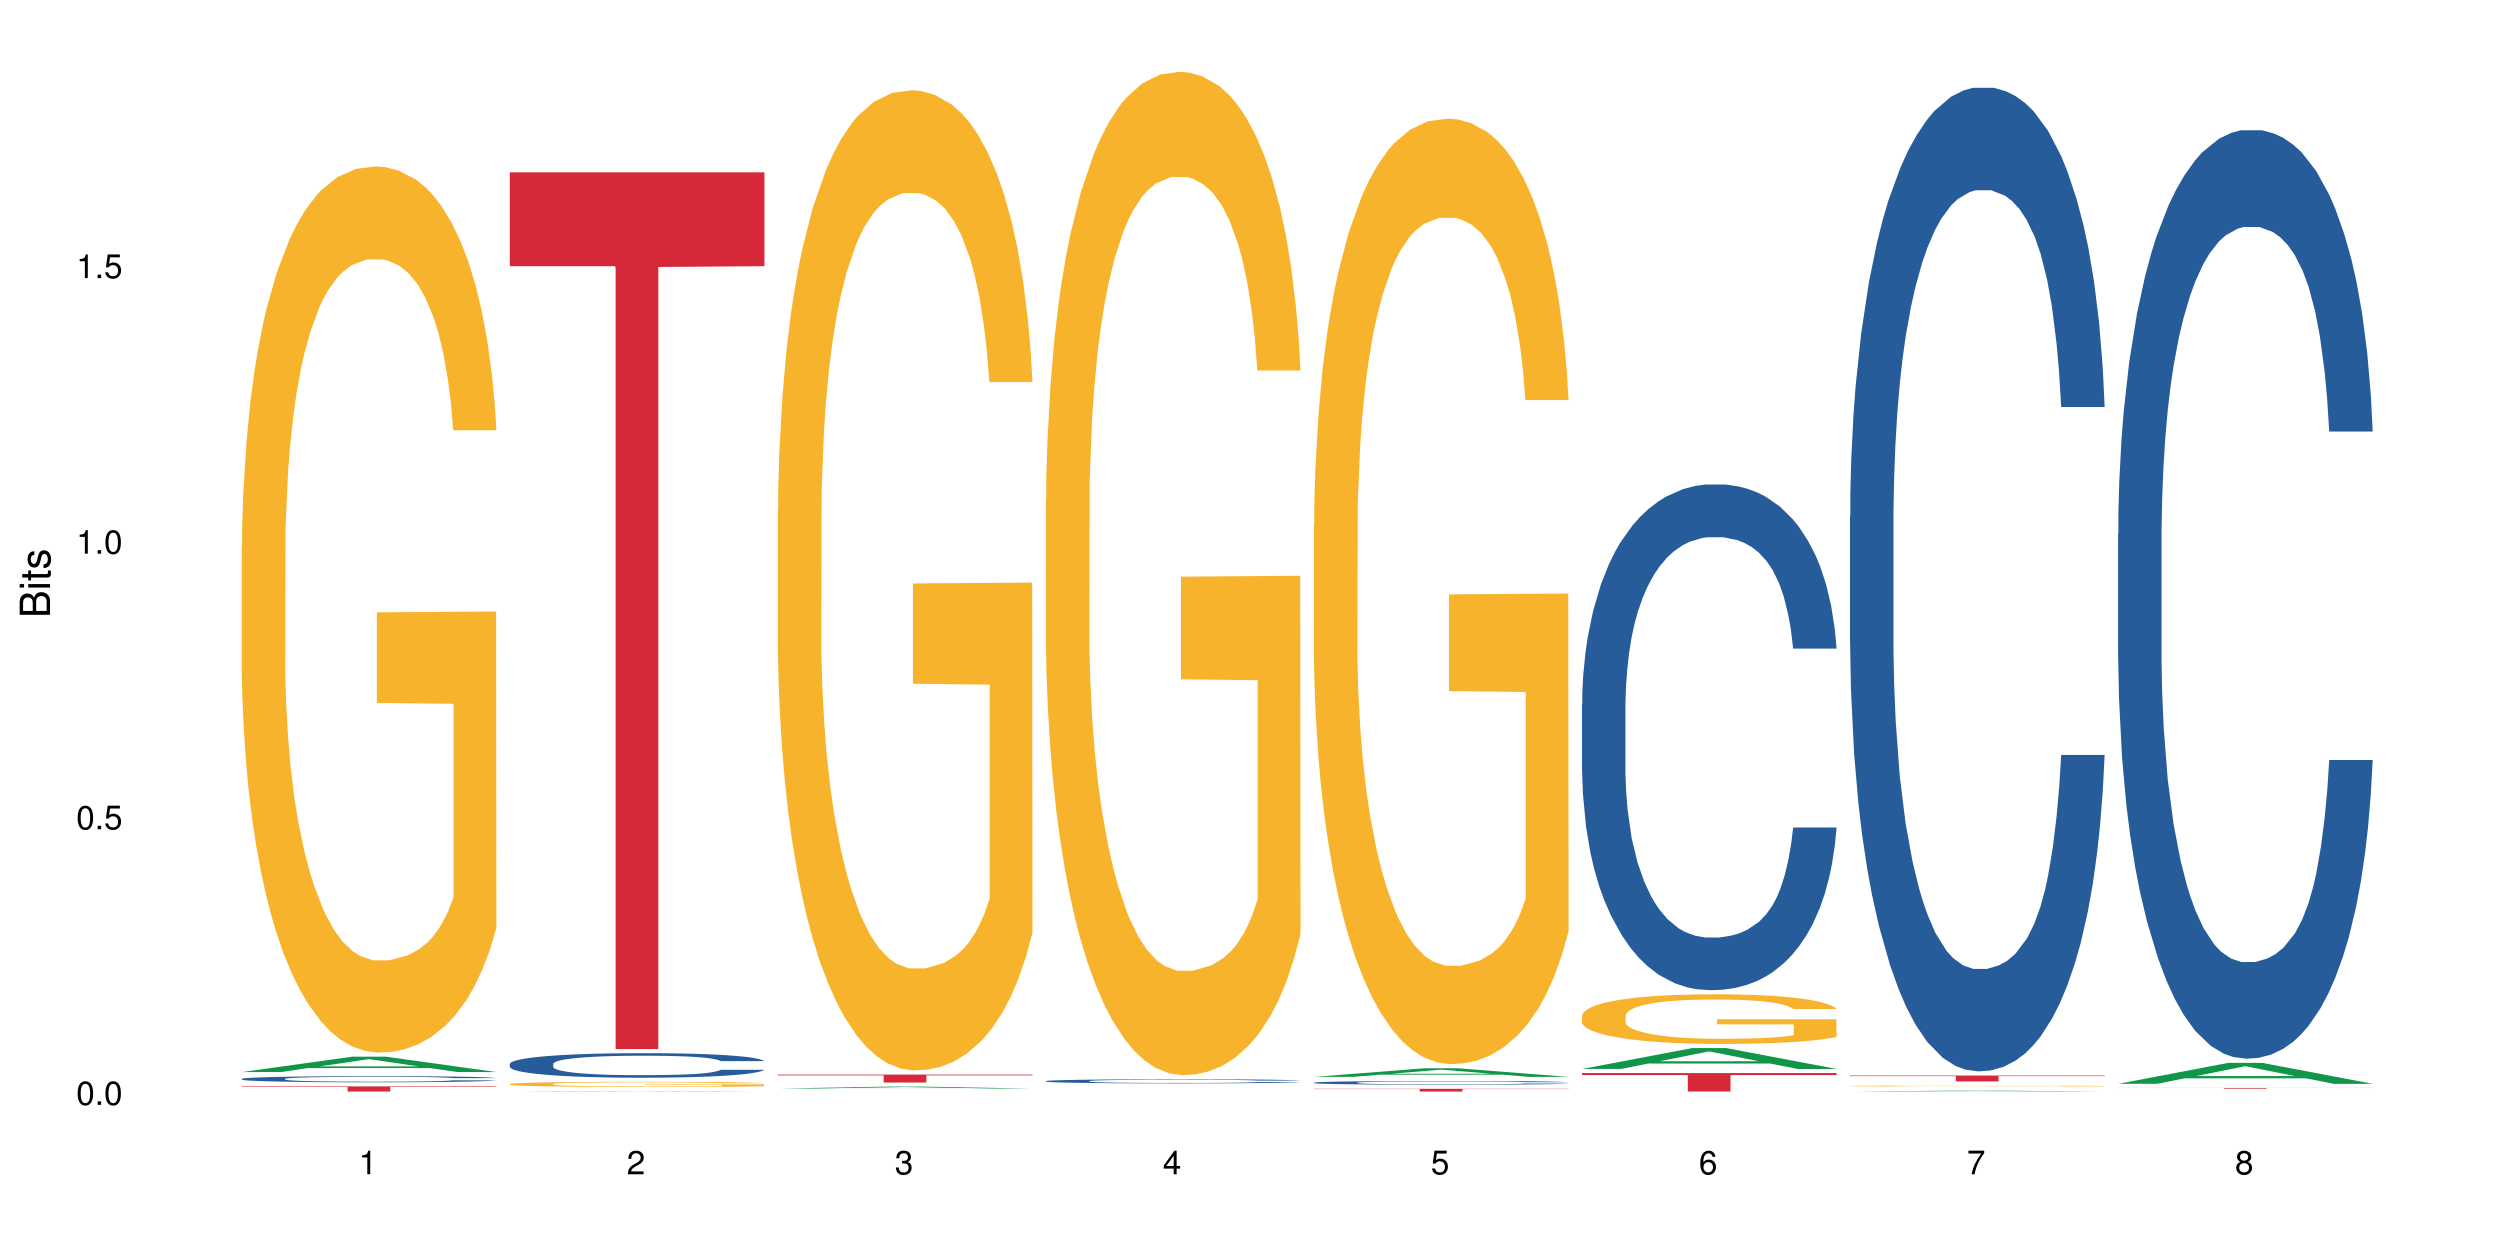 <?xml version="1.0" encoding="UTF-8"?>
<svg xmlns="http://www.w3.org/2000/svg" xmlns:xlink="http://www.w3.org/1999/xlink" width="720pt" height="360pt" viewBox="0 0 720 360" version="1.1">
<defs>
<g>
<symbol overflow="visible" id="glyph0-0">
<path style="stroke:none;" d=""/>
</symbol>
<symbol overflow="visible" id="glyph0-1">
<path style="stroke:none;" d="M 2.641 -6.797 C 2 -6.797 1.422 -6.531 1.078 -6.047 C 0.641 -5.453 0.406 -4.547 0.406 -3.297 C 0.406 -1 1.188 0.219 2.641 0.219 C 4.078 0.219 4.859 -1 4.859 -3.234 C 4.859 -4.562 4.656 -5.438 4.203 -6.047 C 3.844 -6.531 3.281 -6.797 2.641 -6.797 Z M 2.641 -6.047 C 3.547 -6.047 4 -5.125 4 -3.312 C 4 -1.375 3.562 -0.484 2.625 -0.484 C 1.734 -0.484 1.281 -1.422 1.281 -3.281 C 1.281 -5.141 1.734 -6.047 2.641 -6.047 Z M 2.641 -6.047 "/>
</symbol>
<symbol overflow="visible" id="glyph0-2">
<path style="stroke:none;" d="M 1.828 -1 L 0.828 -1 L 0.828 0 L 1.828 0 Z M 1.828 -1 "/>
</symbol>
<symbol overflow="visible" id="glyph0-3">
<path style="stroke:none;" d="M 4.562 -6.797 L 1.062 -6.797 L 0.547 -3.094 L 1.328 -3.094 C 1.719 -3.562 2.047 -3.734 2.578 -3.734 C 3.484 -3.734 4.062 -3.109 4.062 -2.094 C 4.062 -1.125 3.484 -0.531 2.578 -0.531 C 1.828 -0.531 1.375 -0.906 1.188 -1.672 L 0.328 -1.672 C 0.453 -1.109 0.547 -0.844 0.75 -0.594 C 1.125 -0.078 1.828 0.219 2.594 0.219 C 3.969 0.219 4.922 -0.781 4.922 -2.219 C 4.922 -3.562 4.031 -4.484 2.719 -4.484 C 2.25 -4.484 1.859 -4.359 1.469 -4.062 L 1.734 -5.969 L 4.562 -5.969 Z M 4.562 -6.797 "/>
</symbol>
<symbol overflow="visible" id="glyph0-4">
<path style="stroke:none;" d="M 2.484 -4.844 L 2.484 0 L 3.328 0 L 3.328 -6.797 L 2.766 -6.797 C 2.469 -5.75 2.281 -5.609 0.984 -5.453 L 0.984 -4.844 Z M 2.484 -4.844 "/>
</symbol>
<symbol overflow="visible" id="glyph0-5">
<path style="stroke:none;" d="M 4.859 -0.828 L 1.281 -0.828 C 1.359 -1.391 1.672 -1.75 2.5 -2.234 L 3.469 -2.75 C 4.406 -3.266 4.906 -3.969 4.906 -4.812 C 4.906 -5.375 4.672 -5.906 4.266 -6.266 C 3.859 -6.625 3.375 -6.797 2.719 -6.797 C 1.859 -6.797 1.219 -6.5 0.844 -5.922 C 0.609 -5.562 0.5 -5.125 0.484 -4.438 L 1.328 -4.438 C 1.359 -4.906 1.406 -5.188 1.531 -5.406 C 1.75 -5.812 2.188 -6.062 2.703 -6.062 C 3.469 -6.062 4.031 -5.516 4.031 -4.781 C 4.031 -4.25 3.719 -3.797 3.125 -3.438 L 2.234 -2.938 C 0.812 -2.141 0.406 -1.5 0.328 0 L 4.859 0 Z M 4.859 -0.828 "/>
</symbol>
<symbol overflow="visible" id="glyph0-6">
<path style="stroke:none;" d="M 2.125 -3.125 L 2.578 -3.125 C 3.516 -3.125 3.984 -2.703 3.984 -1.891 C 3.984 -1.031 3.469 -0.531 2.578 -0.531 C 1.656 -0.531 1.203 -0.984 1.156 -1.969 L 0.312 -1.969 C 0.344 -1.422 0.438 -1.078 0.609 -0.766 C 0.953 -0.109 1.625 0.219 2.547 0.219 C 3.953 0.219 4.859 -0.609 4.859 -1.906 C 4.859 -2.766 4.516 -3.25 3.703 -3.516 C 4.344 -3.766 4.656 -4.25 4.656 -4.938 C 4.656 -6.109 3.875 -6.797 2.578 -6.797 C 1.203 -6.797 0.484 -6.047 0.453 -4.609 L 1.297 -4.609 C 1.312 -5.016 1.344 -5.25 1.453 -5.453 C 1.641 -5.828 2.062 -6.062 2.594 -6.062 C 3.344 -6.062 3.797 -5.625 3.797 -4.906 C 3.797 -4.422 3.609 -4.141 3.25 -3.984 C 3.016 -3.891 2.719 -3.844 2.125 -3.844 Z M 2.125 -3.125 "/>
</symbol>
<symbol overflow="visible" id="glyph0-7">
<path style="stroke:none;" d="M 3.141 -1.625 L 3.141 0 L 3.984 0 L 3.984 -1.625 L 4.984 -1.625 L 4.984 -2.391 L 3.984 -2.391 L 3.984 -6.797 L 3.359 -6.797 L 0.266 -2.516 L 0.266 -1.625 Z M 3.141 -2.391 L 1 -2.391 L 3.141 -5.359 Z M 3.141 -2.391 "/>
</symbol>
<symbol overflow="visible" id="glyph0-8">
<path style="stroke:none;" d="M 4.781 -5.031 C 4.609 -6.141 3.891 -6.797 2.844 -6.797 C 2.094 -6.797 1.422 -6.438 1.031 -5.828 C 0.609 -5.172 0.406 -4.344 0.406 -3.094 C 0.406 -1.953 0.578 -1.234 0.984 -0.625 C 1.359 -0.078 1.953 0.219 2.703 0.219 C 3.984 0.219 4.922 -0.734 4.922 -2.078 C 4.922 -3.344 4.062 -4.234 2.844 -4.234 C 2.172 -4.234 1.641 -3.969 1.281 -3.469 C 1.281 -5.125 1.828 -6.047 2.797 -6.047 C 3.391 -6.047 3.797 -5.672 3.938 -5.031 Z M 2.734 -3.484 C 3.547 -3.484 4.062 -2.922 4.062 -2 C 4.062 -1.156 3.484 -0.531 2.703 -0.531 C 1.922 -0.531 1.328 -1.188 1.328 -2.047 C 1.328 -2.891 1.906 -3.484 2.734 -3.484 Z M 2.734 -3.484 "/>
</symbol>
<symbol overflow="visible" id="glyph0-9">
<path style="stroke:none;" d="M 4.984 -6.797 L 0.438 -6.797 L 0.438 -5.969 L 4.109 -5.969 C 2.5 -3.656 1.828 -2.234 1.328 0 L 2.219 0 C 2.594 -2.172 3.453 -4.047 4.984 -6.094 Z M 4.984 -6.797 "/>
</symbol>
<symbol overflow="visible" id="glyph0-10">
<path style="stroke:none;" d="M 3.75 -3.578 C 4.453 -4 4.688 -4.344 4.688 -4.984 C 4.688 -6.047 3.844 -6.797 2.641 -6.797 C 1.438 -6.797 0.594 -6.047 0.594 -4.984 C 0.594 -4.359 0.828 -4.016 1.516 -3.578 C 0.734 -3.203 0.359 -2.641 0.359 -1.891 C 0.359 -0.641 1.297 0.219 2.641 0.219 C 3.984 0.219 4.922 -0.641 4.922 -1.875 C 4.922 -2.641 4.531 -3.203 3.75 -3.578 Z M 2.641 -6.047 C 3.359 -6.047 3.812 -5.625 3.812 -4.969 C 3.812 -4.344 3.344 -3.922 2.641 -3.922 C 1.922 -3.922 1.453 -4.344 1.453 -4.984 C 1.453 -5.625 1.922 -6.047 2.641 -6.047 Z M 2.641 -3.203 C 3.484 -3.203 4.062 -2.672 4.062 -1.875 C 4.062 -1.062 3.484 -0.531 2.625 -0.531 C 1.797 -0.531 1.219 -1.078 1.219 -1.875 C 1.219 -2.672 1.797 -3.203 2.641 -3.203 Z M 2.641 -3.203 "/>
</symbol>
<symbol overflow="visible" id="glyph1-0">
<path style="stroke:none;" d=""/>
</symbol>
<symbol overflow="visible" id="glyph1-1">
<path style="stroke:none;" d="M 0 -0.953 L 0 -4.891 C 0 -5.719 -0.234 -6.344 -0.734 -6.797 C -1.188 -7.234 -1.812 -7.469 -2.5 -7.469 C -3.547 -7.469 -4.188 -7 -4.625 -5.875 C -4.984 -6.672 -5.641 -7.094 -6.531 -7.094 C -7.156 -7.094 -7.734 -6.859 -8.141 -6.391 C -8.562 -5.938 -8.75 -5.344 -8.75 -4.5 L -8.75 -0.953 Z M -4.984 -2.062 L -7.766 -2.062 L -7.766 -4.219 C -7.766 -4.844 -7.688 -5.203 -7.453 -5.5 C -7.219 -5.812 -6.859 -5.969 -6.375 -5.969 C -5.906 -5.969 -5.531 -5.812 -5.297 -5.5 C -5.062 -5.203 -4.984 -4.844 -4.984 -4.219 Z M -0.984 -2.062 L -4 -2.062 L -4 -4.781 C -4 -5.328 -3.859 -5.688 -3.578 -5.953 C -3.297 -6.219 -2.922 -6.359 -2.484 -6.359 C -2.062 -6.359 -1.688 -6.219 -1.406 -5.953 C -1.109 -5.688 -0.984 -5.328 -0.984 -4.781 Z M -0.984 -2.062 "/>
</symbol>
<symbol overflow="visible" id="glyph1-2">
<path style="stroke:none;" d="M -6.281 -1.797 L -6.281 -0.797 L 0 -0.797 L 0 -1.797 Z M -8.75 -1.797 L -8.75 -0.797 L -7.484 -0.797 L -7.484 -1.797 Z M -8.75 -1.797 "/>
</symbol>
<symbol overflow="visible" id="glyph1-3">
<path style="stroke:none;" d="M -6.281 -3.047 L -6.281 -2.016 L -8.016 -2.016 L -8.016 -1.016 L -6.281 -1.016 L -6.281 -0.172 L -5.469 -0.172 L -5.469 -1.016 L -0.719 -1.016 C -0.078 -1.016 0.281 -1.453 0.281 -2.234 C 0.281 -2.469 0.25 -2.719 0.188 -3.047 L -0.641 -3.047 C -0.609 -2.922 -0.594 -2.766 -0.594 -2.562 C -0.594 -2.141 -0.719 -2.016 -1.156 -2.016 L -5.469 -2.016 L -5.469 -3.047 Z M -6.281 -3.047 "/>
</symbol>
<symbol overflow="visible" id="glyph1-4">
<path style="stroke:none;" d="M -4.531 -5.25 C -5.766 -5.25 -6.469 -4.422 -6.469 -2.969 C -6.469 -1.516 -5.719 -0.562 -4.547 -0.562 C -3.562 -0.562 -3.094 -1.062 -2.734 -2.562 L -2.516 -3.484 C -2.344 -4.188 -2.094 -4.469 -1.625 -4.469 C -1.047 -4.469 -0.641 -3.875 -0.641 -3 C -0.641 -2.453 -0.797 -2 -1.062 -1.75 C -1.25 -1.594 -1.422 -1.531 -1.875 -1.469 L -1.875 -0.406 C -0.422 -0.453 0.281 -1.266 0.281 -2.922 C 0.281 -4.5 -0.5 -5.516 -1.719 -5.516 C -2.656 -5.516 -3.172 -4.984 -3.469 -3.734 L -3.703 -2.766 C -3.891 -1.953 -4.156 -1.609 -4.594 -1.609 C -5.172 -1.609 -5.547 -2.125 -5.547 -2.938 C -5.547 -3.75 -5.203 -4.172 -4.531 -4.203 Z M -4.531 -5.25 "/>
</symbol>
</g>
</defs>
<g id="surface108020">
<rect x="0" y="0" width="720" height="360" style="fill:rgb(100%,100%,100%);fill-opacity:1;stroke:none;"/>
<path style=" stroke:none;fill-rule:nonzero;fill:rgb(6.275%,58.824%,28.235%);fill-opacity:1;" d="M 69.629 308.754 L 69.707 308.746 L 101.441 304.32 L 111.078 304.32 L 142.965 308.758 L 131.762 308.758 L 123.77 307.598 L 88.746 307.598 L 80.91 308.754 L 69.629 308.754 L 92.117 307.121 L 120.559 307.117 L 106.375 305.047 L 106.219 305.043 L 106.062 305.055 L 92.039 307.117 L 92.117 307.121 Z M 69.629 308.754 "/>
<path style=" stroke:none;fill-rule:nonzero;fill:rgb(14.51%,36.078%,60%);fill-opacity:1;" d="M 69.629 310.703 L 69.719 310.699 L 69.719 310.66 L 69.988 310.602 L 70.613 310.523 L 71.238 310.469 L 72.848 310.375 L 75.086 310.285 L 77.41 310.211 L 79.109 310.172 L 80.629 310.137 L 84.117 310.078 L 86.355 310.047 L 88.77 310.02 L 91.719 309.992 L 93.867 309.977 L 98.695 309.953 L 102.273 309.941 L 105.047 309.938 L 111.039 309.938 L 114.613 309.941 L 117.207 309.949 L 120.07 309.965 L 122.484 309.977 L 126.688 310.012 L 130.445 310.059 L 132.145 310.082 L 134.828 310.133 L 136.883 310.184 L 138.316 310.223 L 139.926 310.285 L 141.355 310.355 L 142.43 310.438 L 142.965 310.508 L 130.445 310.508 L 129.82 310.441 L 129.102 310.395 L 127.762 310.328 L 126.422 310.281 L 124.543 310.234 L 122.844 310.203 L 120.516 310.172 L 118.461 310.152 L 116.312 310.137 L 114.258 310.129 L 110.32 310.121 L 104.062 310.121 L 100.574 310.137 L 98.695 310.148 L 96.012 310.168 L 94.133 310.191 L 91.898 310.223 L 90.379 310.25 L 88.5 310.293 L 87.16 310.328 L 85.637 310.383 L 84.742 310.422 L 83.938 310.469 L 83.223 310.52 L 82.688 310.578 L 82.328 310.637 L 82.148 310.695 L 82.148 310.945 L 82.328 311 L 82.777 311.07 L 83.938 311.168 L 85.637 311.254 L 87.605 311.32 L 89.484 311.367 L 90.559 311.391 L 91.988 311.418 L 94.223 311.449 L 97.445 311.48 L 99.32 311.496 L 102.184 311.508 L 105.137 311.512 L 109.07 311.512 L 112.559 311.508 L 114.883 311.5 L 117.297 311.484 L 120.605 311.457 L 122.664 311.434 L 124.453 311.402 L 125.793 311.371 L 126.688 311.348 L 128.031 311.297 L 129.102 311.242 L 129.906 311.184 L 130.445 311.129 L 142.965 311.129 L 142.43 311.195 L 141.625 311.258 L 140.82 311.305 L 139.566 311.359 L 138.137 311.41 L 136.078 311.469 L 134.379 311.504 L 132.145 311.543 L 130.086 311.574 L 127.852 311.602 L 124.543 311.633 L 122.395 311.652 L 120.07 311.664 L 117.297 311.68 L 113.809 311.688 L 110.055 311.695 L 102.809 311.695 L 100.035 311.688 L 96.371 311.672 L 91.809 311.645 L 88.5 311.613 L 85.906 311.582 L 83.672 311.551 L 81.168 311.508 L 77.945 311.438 L 75.98 311.383 L 74.637 311.336 L 73.117 311.273 L 72.043 311.219 L 70.793 311.129 L 69.898 311.012 L 69.629 310.926 Z M 69.629 310.703 "/>
<path style=" stroke:none;fill-rule:nonzero;fill:rgb(96.863%,70.196%,16.863%);fill-opacity:1;" d="M 69.629 157.238 L 69.719 157.004 L 69.719 152.344 L 70.078 141.855 L 70.973 127.406 L 72.133 115.52 L 73.387 106.195 L 74.191 101.301 L 75.531 94.309 L 76.695 89.18 L 79.645 78.691 L 83.402 68.902 L 85.461 64.707 L 87.785 60.746 L 91.094 56.316 L 92.613 54.688 L 97.266 50.957 L 102.543 48.625 L 108.355 47.926 L 111.039 48.16 L 114.703 49.094 L 119.711 51.656 L 122.574 53.988 L 124.809 56.316 L 127.137 59.348 L 129.996 64.008 L 132.68 69.602 L 134.828 75.195 L 136.973 82.188 L 138.762 89.648 L 140.281 97.805 L 141.625 107.594 L 142.43 115.75 L 142.965 123.91 L 130.535 123.91 L 129.82 115.75 L 129.016 109.457 L 127.672 101.766 L 126.332 96.172 L 124.988 91.746 L 122.484 85.684 L 120.34 81.957 L 117.656 78.691 L 115.062 76.594 L 112.109 75.195 L 110.32 74.73 L 105.582 74.73 L 101.289 76.363 L 98.785 78.227 L 96.996 80.09 L 94.492 83.586 L 92.973 86.383 L 92.078 88.25 L 89.395 95.473 L 87.605 102 L 86.621 106.43 L 85.371 113.422 L 84.477 119.715 L 83.492 129.035 L 82.953 136.027 L 82.238 151.879 L 82.148 193.832 L 82.418 202.688 L 82.953 212.242 L 83.672 220.633 L 84.742 229.492 L 85.816 236.25 L 87.695 245.34 L 89.305 251.398 L 90.559 255.363 L 92.973 261.656 L 93.957 263.754 L 96.281 267.949 L 98.695 271.211 L 101.648 274.008 L 103.883 275.406 L 107.461 276.57 L 112.02 276.57 L 117.387 275.172 L 120.785 273.309 L 123.109 271.445 L 124.633 269.812 L 126.508 267.25 L 127.852 264.918 L 129.102 262.355 L 130.625 258.391 L 130.625 202.688 L 108.535 202.453 L 108.535 176.352 L 142.875 176.117 L 142.965 267.25 L 141.086 273.543 L 138.762 279.602 L 136.527 284.262 L 134.199 288.227 L 130.891 292.652 L 128.207 295.449 L 124.094 298.715 L 120.34 300.812 L 116.402 302.211 L 112.914 302.91 L 108.801 303.141 L 105.137 302.676 L 101.199 301.277 L 98.07 299.414 L 95.207 297.082 L 92.344 294.051 L 88.77 289.156 L 86.441 285.195 L 84.027 280.301 L 81.613 274.473 L 79.469 268.18 L 78.035 263.285 L 76.605 257.691 L 75.086 250.699 L 73.652 242.777 L 72.582 235.551 L 71.598 227.395 L 70.883 219.703 L 70.164 209.215 L 69.809 200.824 L 69.629 193.598 Z M 69.629 157.238 "/>
<path style=" stroke:none;fill-rule:nonzero;fill:rgb(83.922%,15.686%,22.353%);fill-opacity:1;" d="M 69.629 312.875 L 142.965 312.875 L 142.965 313.035 L 112.402 313.039 L 112.402 314.371 L 100.105 314.371 L 100.105 313.039 L 99.926 313.035 L 69.629 313.035 Z M 69.629 312.875 "/>
<path style=" stroke:none;fill-rule:nonzero;fill:rgb(6.275%,58.824%,28.235%);fill-opacity:1;" d="M 146.824 314.371 L 146.902 314.371 L 178.637 314.219 L 188.273 314.219 L 220.16 314.371 L 208.957 314.371 L 200.965 314.332 L 165.941 314.332 L 158.109 314.371 L 146.824 314.371 L 169.312 314.316 L 197.754 314.316 L 183.57 314.246 L 183.258 314.246 L 169.234 314.316 L 169.312 314.316 Z M 146.824 314.371 "/>
<path style=" stroke:none;fill-rule:nonzero;fill:rgb(14.51%,36.078%,60%);fill-opacity:1;" d="M 146.824 306.391 L 146.914 306.387 L 146.914 306.23 L 147.184 305.984 L 147.809 305.676 L 148.434 305.461 L 150.043 305.082 L 152.281 304.711 L 154.605 304.43 L 156.305 304.262 L 157.824 304.133 L 161.312 303.891 L 163.551 303.77 L 165.965 303.66 L 168.914 303.551 L 171.062 303.484 L 175.891 303.383 L 179.469 303.336 L 182.242 303.316 L 188.234 303.316 L 191.812 303.344 L 194.406 303.375 L 197.266 303.426 L 199.68 303.484 L 203.883 303.629 L 207.641 303.809 L 209.34 303.91 L 212.023 304.113 L 214.078 304.305 L 215.512 304.473 L 217.121 304.711 L 218.551 305.004 L 219.625 305.332 L 220.16 305.609 L 207.641 305.609 L 207.016 305.352 L 206.301 305.152 L 204.957 304.887 L 203.617 304.699 L 201.738 304.512 L 200.039 304.391 L 197.715 304.266 L 195.656 304.191 L 193.512 304.133 L 191.453 304.094 L 187.52 304.055 L 182.957 304.055 L 181.258 304.066 L 177.77 304.117 L 175.891 304.164 L 173.207 304.254 L 171.332 304.34 L 169.094 304.469 L 167.574 304.578 L 165.695 304.746 L 164.355 304.895 L 162.836 305.105 L 161.941 305.27 L 161.137 305.449 L 160.418 305.66 L 159.883 305.887 L 159.523 306.125 L 159.348 306.359 L 159.348 307.359 L 159.523 307.594 L 159.973 307.863 L 161.137 308.258 L 162.836 308.602 L 164.801 308.871 L 166.68 309.066 L 167.754 309.156 L 169.184 309.258 L 171.418 309.387 L 174.641 309.516 L 176.516 309.566 L 179.379 309.621 L 182.332 309.645 L 186.266 309.645 L 189.754 309.621 L 192.078 309.586 L 194.492 309.535 L 197.805 309.426 L 199.859 309.324 L 201.648 309.199 L 202.988 309.078 L 203.883 308.973 L 205.227 308.773 L 206.301 308.555 L 207.105 308.328 L 207.641 308.109 L 220.16 308.109 L 219.625 308.367 L 218.82 308.617 L 218.016 308.805 L 216.762 309.031 L 215.332 309.234 L 213.273 309.457 L 211.574 309.605 L 209.34 309.77 L 207.281 309.891 L 205.047 310 L 201.738 310.129 L 199.59 310.195 L 197.266 310.254 L 194.492 310.305 L 191.004 310.348 L 187.25 310.375 L 183.762 310.383 L 180.004 310.367 L 177.234 310.344 L 173.566 310.285 L 169.004 310.168 L 165.695 310.047 L 163.102 309.922 L 160.867 309.793 L 158.363 309.621 L 155.145 309.336 L 153.176 309.117 L 151.832 308.934 L 150.312 308.684 L 149.238 308.457 L 147.988 308.098 L 147.094 307.637 L 146.824 307.281 Z M 146.824 306.391 "/>
<path style=" stroke:none;fill-rule:nonzero;fill:rgb(96.863%,70.196%,16.863%);fill-opacity:1;" d="M 146.824 312.195 L 146.914 312.195 L 146.914 312.168 L 147.273 312.105 L 148.168 312.023 L 149.328 311.953 L 150.582 311.898 L 151.387 311.871 L 152.727 311.832 L 153.891 311.801 L 156.844 311.738 L 160.598 311.684 L 162.656 311.66 L 164.98 311.637 L 168.289 311.609 L 169.809 311.602 L 174.461 311.578 L 179.738 311.566 L 185.551 311.562 L 188.234 311.562 L 191.898 311.566 L 196.91 311.582 L 199.77 311.598 L 202.008 311.609 L 204.332 311.629 L 207.195 311.656 L 209.875 311.688 L 212.023 311.719 L 214.168 311.762 L 215.957 311.805 L 217.477 311.852 L 218.82 311.906 L 219.625 311.953 L 220.16 312 L 207.73 312 L 207.016 311.953 L 206.211 311.918 L 204.867 311.875 L 203.527 311.84 L 202.184 311.816 L 199.68 311.781 L 197.535 311.758 L 194.852 311.738 L 192.258 311.727 L 189.305 311.719 L 182.777 311.719 L 178.484 311.727 L 175.98 311.738 L 174.191 311.746 L 171.688 311.77 L 170.168 311.785 L 169.273 311.797 L 166.59 311.836 L 164.801 311.875 L 163.816 311.902 L 162.566 311.941 L 161.672 311.977 L 160.688 312.031 L 160.152 312.07 L 159.434 312.164 L 159.348 312.406 L 159.613 312.457 L 160.152 312.516 L 160.867 312.562 L 161.941 312.613 L 163.012 312.652 L 164.891 312.707 L 166.5 312.742 L 167.754 312.766 L 170.168 312.801 L 171.152 312.812 L 173.477 312.836 L 175.891 312.855 L 178.844 312.871 L 181.078 312.879 L 184.656 312.887 L 189.219 312.887 L 194.582 312.879 L 197.98 312.867 L 200.309 312.855 L 201.828 312.848 L 203.707 312.832 L 205.047 312.82 L 206.301 312.805 L 207.82 312.781 L 207.82 312.457 L 185.73 312.457 L 185.73 312.305 L 220.07 312.305 L 220.16 312.832 L 218.285 312.871 L 215.957 312.906 L 213.723 312.93 L 211.398 312.953 L 208.086 312.98 L 205.406 312.996 L 201.289 313.016 L 197.535 313.027 L 193.598 313.035 L 190.113 313.039 L 185.996 313.043 L 182.332 313.039 L 178.395 313.031 L 175.266 313.02 L 172.402 313.008 L 169.543 312.988 L 165.965 312.961 L 163.641 312.938 L 161.223 312.91 L 158.809 312.875 L 156.664 312.84 L 155.23 312.809 L 153.801 312.777 L 152.281 312.738 L 150.852 312.691 L 149.777 312.648 L 148.793 312.602 L 148.078 312.559 L 147.363 312.496 L 147.004 312.449 L 146.824 312.406 Z M 146.824 312.195 "/>
<path style=" stroke:none;fill-rule:nonzero;fill:rgb(83.922%,15.686%,22.353%);fill-opacity:1;" d="M 146.824 49.629 L 220.16 49.629 L 220.16 76.66 L 189.598 76.895 L 189.598 302.137 L 177.301 302.137 L 177.301 77.133 L 177.121 76.66 L 146.824 76.66 Z M 146.824 49.629 "/>
<path style=" stroke:none;fill-rule:nonzero;fill:rgb(6.275%,58.824%,28.235%);fill-opacity:1;" d="M 224.02 313.504 L 224.098 313.5 L 255.832 312.945 L 265.469 312.945 L 297.355 313.504 L 286.152 313.504 L 278.16 313.359 L 243.141 313.359 L 235.305 313.504 L 224.02 313.504 L 246.508 313.297 L 274.949 313.297 L 260.77 313.039 L 260.609 313.035 L 260.453 313.039 L 246.43 313.297 L 246.508 313.297 Z M 224.02 313.504 "/>
<path style=" stroke:none;fill-rule:nonzero;fill:rgb(96.863%,70.196%,16.863%);fill-opacity:1;" d="M 224.02 146.898 L 224.109 146.641 L 224.109 141.484 L 224.469 129.879 L 225.363 113.895 L 226.523 100.746 L 227.777 90.434 L 228.582 85.02 L 229.926 77.285 L 231.086 71.613 L 234.039 60.012 L 237.793 49.18 L 239.852 44.539 L 242.176 40.156 L 245.484 35.258 L 247.004 33.453 L 251.656 29.328 L 256.934 26.75 L 262.746 25.977 L 265.43 26.234 L 269.098 27.266 L 274.105 30.102 L 276.965 32.68 L 279.203 35.258 L 281.527 38.609 L 284.391 43.766 L 287.074 49.957 L 289.219 56.145 L 291.367 63.879 L 293.152 72.129 L 294.676 81.152 L 296.016 91.98 L 296.82 101.004 L 297.355 110.027 L 284.926 110.027 L 284.211 101.004 L 283.406 94.043 L 282.062 85.535 L 280.723 79.348 L 279.383 74.449 L 276.875 67.746 L 274.73 63.621 L 272.047 60.012 L 269.453 57.691 L 266.504 56.145 L 264.715 55.629 L 259.973 55.629 L 255.68 57.434 L 253.176 59.496 L 251.387 61.559 L 248.883 65.426 L 247.363 68.52 L 246.469 70.582 L 243.785 78.574 L 241.996 85.793 L 241.016 90.691 L 239.762 98.426 L 238.867 105.387 L 237.883 115.699 L 237.348 123.434 L 236.633 140.969 L 236.543 187.375 L 236.809 197.172 L 237.348 207.742 L 238.062 217.027 L 239.137 226.824 L 240.207 234.301 L 242.086 244.355 L 243.695 251.059 L 244.949 255.441 L 247.363 262.402 L 248.348 264.723 L 250.672 269.363 L 253.086 272.973 L 256.039 276.066 L 258.273 277.613 L 261.852 278.902 L 266.414 278.902 L 271.777 277.355 L 275.176 275.293 L 277.504 273.23 L 279.023 271.426 L 280.902 268.59 L 282.242 266.012 L 283.496 263.176 L 285.016 258.793 L 285.016 197.172 L 262.926 196.914 L 262.926 168.039 L 297.27 167.781 L 297.355 268.59 L 295.48 275.551 L 293.152 282.254 L 290.918 287.41 L 288.594 291.793 L 285.285 296.695 L 282.602 299.789 L 278.488 303.398 L 274.73 305.719 L 270.797 307.266 L 267.309 308.039 L 263.195 308.297 L 259.527 307.781 L 255.59 306.234 L 252.461 304.172 L 249.598 301.594 L 246.738 298.242 L 243.16 292.828 L 240.836 288.441 L 238.422 283.027 L 236.004 276.582 L 233.859 269.621 L 232.43 264.207 L 230.996 258.02 L 229.477 250.285 L 228.047 241.52 L 226.973 233.527 L 225.988 224.504 L 225.273 215.996 L 224.559 204.391 L 224.199 195.109 L 224.02 187.117 Z M 224.02 146.898 "/>
<path style=" stroke:none;fill-rule:nonzero;fill:rgb(83.922%,15.686%,22.353%);fill-opacity:1;" d="M 224.02 309.477 L 297.355 309.477 L 297.355 309.719 L 266.793 309.723 L 266.793 311.766 L 254.496 311.766 L 254.496 309.727 L 254.316 309.719 L 224.02 309.719 Z M 224.02 309.477 "/>
<path style=" stroke:none;fill-rule:nonzero;fill:rgb(14.51%,36.078%,60%);fill-opacity:1;" d="M 301.219 311.344 L 301.305 311.344 L 301.305 311.316 L 301.574 311.277 L 302.199 311.227 L 302.828 311.191 L 304.438 311.125 L 306.672 311.066 L 308.996 311.016 L 310.695 310.988 L 312.219 310.969 L 315.707 310.93 L 317.941 310.906 L 320.355 310.891 L 323.309 310.871 L 325.453 310.859 L 330.285 310.844 L 333.859 310.836 L 336.633 310.832 L 342.625 310.832 L 346.203 310.836 L 348.797 310.84 L 351.656 310.852 L 354.074 310.859 L 358.277 310.883 L 362.031 310.914 L 363.73 310.93 L 366.414 310.965 L 368.473 310.996 L 369.902 311.023 L 371.512 311.066 L 372.945 311.113 L 374.016 311.168 L 374.555 311.215 L 362.031 311.215 L 361.406 311.172 L 360.691 311.137 L 359.348 311.094 L 358.008 311.062 L 356.129 311.031 L 354.43 311.012 L 352.105 310.992 L 350.047 310.977 L 347.902 310.969 L 345.844 310.961 L 341.91 310.953 L 337.348 310.953 L 335.648 310.957 L 332.16 310.965 L 330.285 310.973 L 327.602 310.988 L 325.723 311.004 L 323.484 311.023 L 321.965 311.043 L 320.086 311.07 L 318.746 311.094 L 317.227 311.129 L 316.332 311.156 L 315.527 311.188 L 314.812 311.223 L 314.273 311.262 L 313.918 311.301 L 313.738 311.34 L 313.738 311.508 L 313.918 311.547 L 314.363 311.59 L 315.527 311.656 L 317.227 311.715 L 319.195 311.758 L 321.07 311.793 L 322.145 311.809 L 323.574 311.824 L 325.812 311.844 L 329.031 311.867 L 330.91 311.875 L 333.77 311.883 L 336.723 311.887 L 340.656 311.887 L 344.145 311.883 L 346.473 311.879 L 348.887 311.871 L 352.195 311.852 L 354.25 311.836 L 356.039 311.812 L 357.383 311.793 L 358.277 311.777 L 359.617 311.742 L 360.691 311.707 L 361.496 311.668 L 362.031 311.633 L 374.555 311.633 L 374.016 311.676 L 373.211 311.719 L 372.406 311.75 L 371.156 311.785 L 369.723 311.82 L 367.668 311.855 L 365.969 311.883 L 363.73 311.91 L 361.676 311.93 L 359.438 311.949 L 356.129 311.969 L 353.984 311.98 L 351.656 311.988 L 348.887 312 L 345.398 312.008 L 341.641 312.012 L 338.152 312.012 L 334.398 312.008 L 331.625 312.004 L 327.957 311.996 L 323.398 311.977 L 320.086 311.957 L 317.496 311.934 L 315.258 311.914 L 312.754 311.883 L 309.535 311.836 L 307.566 311.801 L 306.227 311.77 L 304.707 311.727 L 303.633 311.691 L 302.379 311.629 L 301.484 311.555 L 301.219 311.492 Z M 301.219 311.344 "/>
<path style=" stroke:none;fill-rule:nonzero;fill:rgb(96.863%,70.196%,16.863%);fill-opacity:1;" d="M 301.219 144.441 L 301.305 144.176 L 301.305 138.898 L 301.664 127.023 L 302.559 110.66 L 303.723 97.199 L 304.973 86.641 L 305.777 81.102 L 307.121 73.184 L 308.281 67.375 L 311.234 55.5 L 314.988 44.414 L 317.047 39.664 L 319.371 35.18 L 322.68 30.164 L 324.203 28.316 L 328.852 24.094 L 334.129 21.453 L 339.941 20.664 L 342.625 20.926 L 346.293 21.984 L 351.301 24.887 L 354.164 27.523 L 356.398 30.164 L 358.723 33.594 L 361.586 38.875 L 364.27 45.207 L 366.414 51.543 L 368.562 59.457 L 370.352 67.902 L 371.871 77.141 L 373.211 88.227 L 374.016 97.465 L 374.555 106.699 L 362.121 106.699 L 361.406 97.465 L 360.602 90.336 L 359.262 81.629 L 357.918 75.293 L 356.578 70.281 L 354.074 63.418 L 351.926 59.195 L 349.242 55.5 L 346.648 53.125 L 343.699 51.543 L 341.91 51.012 L 337.168 51.012 L 332.875 52.859 L 330.371 54.973 L 328.586 57.082 L 326.078 61.043 L 324.559 64.211 L 323.664 66.32 L 320.98 74.504 L 319.195 81.891 L 318.211 86.906 L 316.957 94.824 L 316.062 101.949 L 315.078 112.508 L 314.543 120.422 L 313.828 138.371 L 313.738 185.875 L 314.008 195.902 L 314.543 206.727 L 315.258 216.227 L 316.332 226.254 L 317.406 233.906 L 319.281 244.199 L 320.895 251.062 L 322.145 255.551 L 324.559 262.676 L 325.543 265.051 L 327.867 269.801 L 330.285 273.496 L 333.234 276.664 L 335.469 278.246 L 339.047 279.566 L 343.609 279.566 L 348.977 277.98 L 352.375 275.871 L 354.699 273.758 L 356.219 271.914 L 358.098 269.008 L 359.438 266.371 L 360.691 263.469 L 362.211 258.98 L 362.211 195.902 L 340.121 195.641 L 340.121 166.082 L 374.465 165.816 L 374.555 269.008 L 372.676 276.137 L 370.352 282.996 L 368.113 288.273 L 365.789 292.762 L 362.48 297.777 L 359.797 300.941 L 355.684 304.637 L 351.926 307.012 L 347.992 308.598 L 344.504 309.387 L 340.391 309.652 L 336.723 309.125 L 332.789 307.543 L 329.656 305.43 L 326.797 302.789 L 323.934 299.359 L 320.355 293.816 L 318.031 289.332 L 315.617 283.789 L 313.203 277.191 L 311.055 270.066 L 309.625 264.523 L 308.191 258.188 L 306.672 250.27 L 305.242 241.297 L 304.168 233.117 L 303.184 223.879 L 302.469 215.172 L 301.754 203.293 L 301.395 193.793 L 301.219 185.609 Z M 301.219 144.441 "/>
<path style=" stroke:none;fill-rule:nonzero;fill:rgb(6.275%,58.824%,28.235%);fill-opacity:1;" d="M 378.414 310.145 L 378.492 310.141 L 410.223 307.664 L 419.859 307.664 L 451.75 310.145 L 440.547 310.145 L 432.555 309.496 L 397.531 309.496 L 389.695 310.145 L 378.414 310.145 L 400.898 309.23 L 429.34 309.227 L 415.16 308.07 L 415.004 308.066 L 414.848 308.074 L 400.82 309.227 L 400.898 309.23 Z M 378.414 310.145 "/>
<path style=" stroke:none;fill-rule:nonzero;fill:rgb(14.51%,36.078%,60%);fill-opacity:1;" d="M 378.414 311.793 L 378.504 311.793 L 378.504 311.77 L 378.77 311.73 L 379.398 311.684 L 380.023 311.652 L 381.633 311.594 L 383.867 311.535 L 386.195 311.492 L 387.895 311.469 L 389.414 311.449 L 392.902 311.414 L 395.137 311.395 L 397.551 311.379 L 400.504 311.359 L 402.648 311.352 L 407.48 311.336 L 411.055 311.328 L 413.828 311.324 L 419.82 311.324 L 423.398 311.328 L 425.992 311.332 L 428.855 311.34 L 431.27 311.352 L 435.473 311.371 L 439.227 311.398 L 440.926 311.414 L 443.609 311.445 L 445.668 311.477 L 447.098 311.5 L 448.707 311.535 L 450.141 311.582 L 451.211 311.633 L 451.75 311.672 L 439.227 311.672 L 438.602 311.633 L 437.887 311.605 L 436.547 311.562 L 435.203 311.535 L 433.324 311.508 L 431.625 311.488 L 429.301 311.469 L 427.246 311.457 L 425.098 311.449 L 423.039 311.441 L 419.105 311.438 L 412.844 311.438 L 409.355 311.445 L 407.48 311.453 L 404.797 311.469 L 402.918 311.48 L 400.684 311.5 L 399.16 311.516 L 397.285 311.543 L 395.941 311.566 L 394.422 311.598 L 393.527 311.621 L 392.723 311.648 L 392.008 311.68 L 391.469 311.715 L 391.113 311.754 L 390.934 311.789 L 390.934 311.938 L 391.113 311.977 L 391.559 312.016 L 392.723 312.074 L 394.422 312.129 L 396.391 312.168 L 398.266 312.199 L 399.34 312.211 L 400.773 312.227 L 403.008 312.246 L 406.227 312.266 L 408.105 312.273 L 410.969 312.281 L 413.918 312.285 L 417.855 312.285 L 421.34 312.281 L 423.668 312.277 L 426.082 312.27 L 429.391 312.254 L 431.449 312.238 L 433.234 312.219 L 434.578 312.199 L 435.473 312.184 L 436.812 312.156 L 437.887 312.121 L 438.691 312.086 L 439.227 312.055 L 451.75 312.055 L 451.211 312.094 L 450.406 312.133 L 449.602 312.16 L 448.352 312.195 L 446.918 312.223 L 444.863 312.258 L 443.164 312.281 L 440.926 312.305 L 438.871 312.324 L 436.637 312.34 L 433.324 312.359 L 431.18 312.371 L 428.855 312.379 L 426.082 312.387 L 422.594 312.395 L 418.836 312.398 L 411.594 312.398 L 408.82 312.395 L 405.152 312.383 L 400.594 312.367 L 397.285 312.348 L 394.691 312.328 L 392.453 312.309 L 389.949 312.281 L 386.73 312.238 L 384.762 312.207 L 383.422 312.18 L 381.902 312.141 L 380.828 312.105 L 379.574 312.051 L 378.68 311.98 L 378.414 311.926 Z M 378.414 311.793 "/>
<path style=" stroke:none;fill-rule:nonzero;fill:rgb(96.863%,70.196%,16.863%);fill-opacity:1;" d="M 378.414 150.793 L 378.504 150.543 L 378.504 145.57 L 378.859 134.379 L 379.754 118.957 L 380.918 106.273 L 382.168 96.324 L 382.973 91.102 L 384.316 83.641 L 385.477 78.168 L 388.43 66.977 L 392.188 56.531 L 394.242 52.055 L 396.566 47.828 L 399.879 43.102 L 401.398 41.359 L 406.047 37.379 L 411.324 34.895 L 417.137 34.148 L 419.82 34.395 L 423.488 35.391 L 428.496 38.125 L 431.359 40.613 L 433.594 43.102 L 435.918 46.336 L 438.781 51.309 L 441.465 57.277 L 443.609 63.246 L 445.758 70.707 L 447.547 78.668 L 449.066 87.371 L 450.406 97.816 L 451.211 106.523 L 451.75 115.227 L 439.316 115.227 L 438.602 106.523 L 437.797 99.805 L 436.457 91.598 L 435.113 85.629 L 433.773 80.906 L 431.27 74.438 L 429.121 70.457 L 426.438 66.977 L 423.848 64.738 L 420.895 63.246 L 419.105 62.75 L 414.367 62.75 L 410.074 64.488 L 407.57 66.48 L 405.781 68.469 L 403.277 72.199 L 401.754 75.184 L 400.859 77.176 L 398.18 84.883 L 396.391 91.848 L 395.406 96.574 L 394.152 104.035 L 393.258 110.75 L 392.277 120.699 L 391.738 128.16 L 391.023 145.07 L 390.934 189.84 L 391.203 199.289 L 391.738 209.488 L 392.453 218.441 L 393.527 227.891 L 394.602 235.105 L 396.48 244.805 L 398.09 251.27 L 399.34 255.5 L 401.754 262.215 L 402.738 264.453 L 405.066 268.93 L 407.48 272.41 L 410.43 275.395 L 412.668 276.887 L 416.242 278.129 L 420.805 278.129 L 426.172 276.637 L 429.57 274.648 L 431.895 272.66 L 433.414 270.918 L 435.293 268.184 L 436.637 265.695 L 437.887 262.961 L 439.406 258.73 L 439.406 199.289 L 417.316 199.043 L 417.316 171.188 L 451.66 170.938 L 451.75 268.184 L 449.871 274.898 L 447.547 281.363 L 445.309 286.34 L 442.984 290.566 L 439.676 295.293 L 436.992 298.277 L 432.879 301.758 L 429.121 303.996 L 425.188 305.488 L 421.699 306.234 L 417.586 306.484 L 413.918 305.984 L 409.984 304.492 L 406.852 302.504 L 403.992 300.016 L 401.129 296.785 L 397.551 291.562 L 395.227 287.332 L 392.812 282.109 L 390.398 275.891 L 388.25 269.176 L 386.82 263.953 L 385.391 257.984 L 383.867 250.523 L 382.438 242.066 L 381.363 234.359 L 380.379 225.652 L 379.664 217.445 L 378.949 206.254 L 378.594 197.301 L 378.414 189.59 Z M 378.414 150.793 "/>
<path style=" stroke:none;fill-rule:nonzero;fill:rgb(83.922%,15.686%,22.353%);fill-opacity:1;" d="M 378.414 313.578 L 451.75 313.578 L 451.75 313.664 L 421.184 313.664 L 421.184 314.371 L 408.887 314.371 L 408.887 313.664 L 378.414 313.664 Z M 378.414 313.578 "/>
<path style=" stroke:none;fill-rule:nonzero;fill:rgb(6.275%,58.824%,28.235%);fill-opacity:1;" d="M 455.609 307.859 L 455.688 307.855 L 487.418 301.836 L 497.055 301.836 L 528.945 307.863 L 517.742 307.863 L 509.75 306.293 L 474.727 306.293 L 466.891 307.859 L 455.609 307.859 L 478.094 305.641 L 506.535 305.633 L 492.355 302.82 L 492.199 302.816 L 492.043 302.832 L 478.016 305.633 L 478.094 305.641 Z M 455.609 307.859 "/>
<path style=" stroke:none;fill-rule:nonzero;fill:rgb(14.51%,36.078%,60%);fill-opacity:1;" d="M 455.609 202.914 L 455.699 202.781 L 455.699 199.586 L 455.965 194.527 L 456.594 188.137 L 457.219 183.742 L 458.828 175.891 L 461.066 168.301 L 463.391 162.445 L 465.09 158.984 L 466.609 156.32 L 470.098 151.395 L 472.332 148.863 L 474.746 146.602 L 477.699 144.34 L 479.848 143.008 L 484.676 140.879 L 488.254 139.945 L 491.023 139.547 L 497.016 139.547 L 500.594 140.078 L 503.188 140.746 L 506.051 141.809 L 508.465 143.008 L 512.668 145.938 L 516.426 149.664 L 518.125 151.793 L 520.805 155.922 L 522.863 159.914 L 524.293 163.375 L 525.906 168.301 L 527.336 174.293 L 528.41 181.082 L 528.945 186.805 L 516.426 186.805 L 515.797 181.48 L 515.082 177.352 L 513.742 171.895 L 512.398 168.035 L 510.523 164.176 L 508.824 161.645 L 506.496 159.117 L 504.441 157.52 L 502.293 156.32 L 500.238 155.52 L 496.301 154.723 L 491.742 154.723 L 490.043 154.988 L 486.555 156.055 L 484.676 156.984 L 481.992 158.848 L 480.113 160.578 L 477.879 163.242 L 476.359 165.504 L 474.48 168.965 L 473.137 172.027 L 471.617 176.422 L 470.723 179.75 L 469.918 183.477 L 469.203 187.871 L 468.668 192.531 L 468.309 197.453 L 468.129 202.246 L 468.129 222.883 L 468.309 227.676 L 468.758 233.266 L 469.918 241.387 L 471.617 248.441 L 473.586 254.031 L 475.465 258.027 L 476.535 259.891 L 477.969 262.02 L 480.203 264.684 L 483.422 267.344 L 485.301 268.41 L 488.164 269.477 L 491.113 270.008 L 495.051 270.008 L 498.539 269.477 L 500.863 268.809 L 503.277 267.742 L 506.586 265.48 L 508.645 263.352 L 510.434 260.82 L 511.773 258.293 L 512.668 256.164 L 514.008 252.035 L 515.082 247.508 L 515.887 242.852 L 516.426 238.324 L 528.945 238.324 L 528.41 243.648 L 527.605 248.84 L 526.797 252.699 L 525.547 257.359 L 524.117 261.488 L 522.059 266.148 L 520.359 269.207 L 518.125 272.535 L 516.066 275.066 L 513.832 277.328 L 510.523 279.992 L 508.375 281.324 L 506.051 282.52 L 503.277 283.586 L 499.789 284.52 L 496.035 285.051 L 492.547 285.184 L 488.789 284.918 L 486.016 284.383 L 482.352 283.188 L 477.789 280.789 L 474.48 278.262 L 471.887 275.73 L 469.648 273.07 L 467.145 269.477 L 463.926 263.617 L 461.957 259.09 L 460.617 255.363 L 459.098 250.172 L 458.023 245.512 L 456.773 238.059 L 455.879 228.605 L 455.609 221.285 Z M 455.609 202.914 "/>
<path style=" stroke:none;fill-rule:nonzero;fill:rgb(96.863%,70.196%,16.863%);fill-opacity:1;" d="M 455.609 292.484 L 455.699 292.473 L 455.699 292.211 L 456.055 291.625 L 456.949 290.812 L 458.113 290.148 L 459.367 289.625 L 460.172 289.352 L 461.512 288.961 L 462.676 288.672 L 465.625 288.086 L 469.383 287.539 L 471.438 287.301 L 473.766 287.082 L 477.074 286.832 L 478.594 286.742 L 483.246 286.531 L 488.52 286.402 L 494.336 286.363 L 497.016 286.375 L 500.684 286.43 L 505.691 286.57 L 508.555 286.703 L 510.789 286.832 L 513.117 287.004 L 515.977 287.262 L 518.66 287.578 L 520.805 287.891 L 522.953 288.281 L 524.742 288.699 L 526.262 289.156 L 527.605 289.703 L 528.41 290.16 L 528.945 290.617 L 516.516 290.617 L 515.797 290.16 L 514.992 289.809 L 513.652 289.379 L 512.309 289.066 L 510.969 288.816 L 508.465 288.477 L 506.316 288.27 L 503.637 288.086 L 501.043 287.969 L 498.09 287.891 L 496.301 287.863 L 491.562 287.863 L 487.27 287.957 L 484.766 288.059 L 482.977 288.164 L 480.473 288.359 L 478.953 288.516 L 478.059 288.621 L 475.375 289.027 L 473.586 289.391 L 472.602 289.641 L 471.348 290.031 L 470.457 290.383 L 469.473 290.906 L 468.934 291.297 L 468.219 292.184 L 468.129 294.535 L 468.398 295.031 L 468.934 295.566 L 469.648 296.035 L 470.723 296.531 L 471.797 296.91 L 473.676 297.418 L 475.285 297.758 L 476.535 297.98 L 478.953 298.332 L 479.934 298.449 L 482.262 298.684 L 484.676 298.867 L 487.625 299.023 L 489.863 299.102 L 493.441 299.168 L 498 299.168 L 503.367 299.09 L 506.766 298.984 L 509.09 298.879 L 510.609 298.789 L 512.488 298.645 L 513.832 298.516 L 515.082 298.371 L 516.602 298.148 L 516.602 295.031 L 494.512 295.016 L 494.512 293.555 L 528.855 293.543 L 528.945 298.645 L 527.066 299 L 524.742 299.336 L 522.508 299.598 L 520.18 299.82 L 516.871 300.07 L 514.188 300.227 L 510.074 300.406 L 506.316 300.527 L 502.383 300.605 L 498.895 300.645 L 494.781 300.656 L 491.113 300.629 L 487.18 300.551 L 484.051 300.445 L 481.188 300.316 L 478.324 300.148 L 474.746 299.871 L 472.422 299.652 L 470.008 299.375 L 467.594 299.051 L 465.445 298.699 L 464.016 298.426 L 462.586 298.109 L 461.066 297.719 L 459.633 297.273 L 458.559 296.871 L 457.578 296.414 L 456.859 295.984 L 456.145 295.395 L 455.789 294.926 L 455.609 294.52 Z M 455.609 292.484 "/>
<path style=" stroke:none;fill-rule:nonzero;fill:rgb(83.922%,15.686%,22.353%);fill-opacity:1;" d="M 455.609 309.043 L 528.945 309.043 L 528.945 309.613 L 498.383 309.621 L 498.383 314.371 L 486.086 314.371 L 486.086 309.625 L 485.906 309.613 L 455.609 309.613 Z M 455.609 309.043 "/>
<path style=" stroke:none;fill-rule:nonzero;fill:rgb(6.275%,58.824%,28.235%);fill-opacity:1;" d="M 532.805 314.371 L 532.883 314.371 L 564.617 314.098 L 574.254 314.098 L 606.141 314.371 L 594.938 314.371 L 586.945 314.301 L 551.922 314.301 L 544.086 314.371 L 532.805 314.371 L 555.293 314.27 L 583.734 314.27 L 569.551 314.145 L 569.238 314.145 L 555.215 314.27 L 555.293 314.27 Z M 532.805 314.371 "/>
<path style=" stroke:none;fill-rule:nonzero;fill:rgb(14.51%,36.078%,60%);fill-opacity:1;" d="M 532.805 148.539 L 532.895 148.277 L 532.895 142.066 L 533.164 132.223 L 533.789 119.797 L 534.414 111.25 L 536.023 95.973 L 538.262 81.211 L 540.586 69.82 L 542.285 63.086 L 543.805 57.906 L 547.293 48.328 L 549.527 43.406 L 551.945 39.004 L 554.895 34.602 L 557.043 32.012 L 561.871 27.871 L 565.449 26.059 L 568.223 25.281 L 574.215 25.281 L 577.789 26.316 L 580.383 27.613 L 583.246 29.684 L 585.66 32.012 L 589.863 37.711 L 593.621 44.961 L 595.32 49.105 L 598.004 57.133 L 600.059 64.898 L 601.492 71.633 L 603.102 81.211 L 604.531 92.863 L 605.605 106.07 L 606.141 117.207 L 593.621 117.207 L 592.996 106.848 L 592.277 98.82 L 590.938 88.203 L 589.598 80.695 L 587.719 73.184 L 586.02 68.266 L 583.691 63.344 L 581.637 60.238 L 579.488 57.906 L 577.434 56.355 L 573.496 54.801 L 568.938 54.801 L 567.238 55.316 L 563.75 57.391 L 561.871 59.203 L 559.188 62.828 L 557.309 66.195 L 555.074 71.371 L 553.555 75.773 L 551.676 82.508 L 550.336 88.465 L 548.812 97.008 L 547.918 103.48 L 547.113 110.73 L 546.398 119.277 L 545.863 128.34 L 545.504 137.922 L 545.324 147.242 L 545.324 187.379 L 545.504 196.703 L 545.953 207.578 L 547.113 223.371 L 548.812 237.098 L 550.781 247.973 L 552.66 255.742 L 553.734 259.367 L 555.164 263.508 L 557.398 268.688 L 560.617 273.867 L 562.496 275.938 L 565.359 278.012 L 568.309 279.047 L 572.246 279.047 L 575.734 278.012 L 578.059 276.715 L 580.473 274.645 L 583.781 270.242 L 585.84 266.098 L 587.629 261.18 L 588.969 256.258 L 589.863 252.117 L 591.207 244.09 L 592.277 235.285 L 593.082 226.223 L 593.621 217.418 L 606.141 217.418 L 605.605 227.773 L 604.801 237.875 L 603.996 245.383 L 602.742 254.445 L 601.312 262.473 L 599.254 271.535 L 597.555 277.492 L 595.32 283.965 L 593.262 288.887 L 591.027 293.289 L 587.719 298.465 L 585.57 301.055 L 583.246 303.387 L 580.473 305.457 L 576.984 307.27 L 573.23 308.305 L 569.742 308.566 L 565.984 308.047 L 563.211 307.012 L 559.547 304.68 L 554.984 300.02 L 551.676 295.102 L 549.082 290.18 L 546.848 285 L 544.344 278.012 L 541.121 266.617 L 539.156 257.812 L 537.812 250.562 L 536.293 240.465 L 535.219 231.398 L 533.969 216.898 L 533.074 198.516 L 532.805 184.273 Z M 532.805 148.539 "/>
<path style=" stroke:none;fill-rule:nonzero;fill:rgb(96.863%,70.196%,16.863%);fill-opacity:1;" d="M 532.805 312.766 L 532.895 312.766 L 532.895 312.758 L 533.254 312.746 L 534.145 312.73 L 535.309 312.719 L 536.562 312.711 L 537.367 312.703 L 538.707 312.695 L 539.871 312.691 L 542.82 312.68 L 546.578 312.668 L 548.637 312.664 L 550.961 312.66 L 554.27 312.656 L 555.789 312.656 L 560.441 312.652 L 565.715 312.648 L 577.879 312.648 L 582.887 312.652 L 585.75 312.652 L 587.984 312.656 L 590.312 312.66 L 593.172 312.664 L 595.855 312.672 L 598.004 312.676 L 600.148 312.684 L 601.938 312.691 L 603.457 312.699 L 604.801 312.711 L 605.605 312.719 L 606.141 312.727 L 593.711 312.727 L 592.996 312.719 L 592.188 312.715 L 590.848 312.703 L 589.508 312.699 L 588.164 312.695 L 585.66 312.688 L 583.516 312.684 L 580.832 312.68 L 578.238 312.68 L 575.285 312.676 L 568.758 312.676 L 564.465 312.68 L 561.961 312.68 L 560.172 312.684 L 557.668 312.684 L 556.148 312.688 L 555.254 312.691 L 552.57 312.699 L 550.781 312.707 L 549.797 312.711 L 548.547 312.719 L 547.652 312.723 L 546.668 312.734 L 546.129 312.742 L 545.414 312.758 L 545.324 312.805 L 545.594 312.812 L 546.129 312.824 L 546.848 312.832 L 547.918 312.84 L 548.992 312.848 L 550.871 312.859 L 552.48 312.863 L 553.734 312.867 L 556.148 312.875 L 557.133 312.879 L 559.457 312.883 L 561.871 312.887 L 564.824 312.887 L 567.059 312.891 L 580.562 312.891 L 583.961 312.887 L 586.285 312.887 L 587.809 312.883 L 589.684 312.883 L 591.027 312.879 L 592.277 312.875 L 593.801 312.871 L 593.801 312.812 L 571.707 312.812 L 571.707 312.785 L 606.051 312.785 L 606.141 312.883 L 604.262 312.887 L 601.938 312.895 L 599.703 312.898 L 597.375 312.902 L 594.066 312.906 L 591.383 312.91 L 587.27 312.914 L 583.516 312.918 L 564.375 312.918 L 561.246 312.914 L 558.383 312.914 L 555.52 312.91 L 551.945 312.906 L 549.617 312.898 L 544.789 312.891 L 542.645 312.883 L 541.211 312.875 L 539.781 312.871 L 538.262 312.863 L 536.828 312.855 L 535.758 312.848 L 534.773 312.84 L 534.059 312.832 L 533.34 312.82 L 532.984 312.809 L 532.805 312.801 Z M 532.805 312.766 "/>
<path style=" stroke:none;fill-rule:nonzero;fill:rgb(83.922%,15.686%,22.353%);fill-opacity:1;" d="M 532.805 309.746 L 606.141 309.746 L 606.141 309.93 L 575.578 309.93 L 575.578 311.469 L 563.281 311.469 L 563.281 309.934 L 563.102 309.93 L 532.805 309.93 Z M 532.805 309.746 "/>
<path style=" stroke:none;fill-rule:nonzero;fill:rgb(6.275%,58.824%,28.235%);fill-opacity:1;" d="M 610 312.141 L 610.078 312.137 L 641.812 306.098 L 651.449 306.098 L 683.336 312.145 L 672.133 312.145 L 664.141 310.566 L 629.117 310.566 L 621.285 312.141 L 610 312.141 L 632.488 309.914 L 660.93 309.91 L 646.746 307.086 L 646.59 307.078 L 646.434 307.098 L 632.41 309.91 L 632.488 309.914 Z M 610 312.141 "/>
<path style=" stroke:none;fill-rule:nonzero;fill:rgb(14.51%,36.078%,60%);fill-opacity:1;" d="M 610 153.859 L 610.09 153.613 L 610.09 147.746 L 610.359 138.457 L 610.984 126.727 L 611.609 118.66 L 613.219 104.238 L 615.457 90.305 L 617.781 79.551 L 619.48 73.195 L 621 68.309 L 624.488 59.262 L 626.727 54.617 L 629.141 50.465 L 632.09 46.309 L 634.238 43.863 L 639.066 39.953 L 642.645 38.242 L 645.418 37.508 L 651.41 37.508 L 654.988 38.484 L 657.578 39.707 L 660.441 41.664 L 662.855 43.863 L 667.059 49.242 L 670.816 56.086 L 672.516 59.996 L 675.199 67.574 L 677.254 74.906 L 678.688 81.262 L 680.297 90.305 L 681.727 101.305 L 682.801 113.77 L 683.336 124.281 L 670.816 124.281 L 670.191 114.504 L 669.477 106.926 L 668.133 96.906 L 666.793 89.816 L 664.914 82.727 L 663.215 78.086 L 660.891 73.441 L 658.832 70.508 L 656.688 68.309 L 654.629 66.84 L 650.695 65.375 L 646.133 65.375 L 644.434 65.863 L 640.945 67.816 L 639.066 69.527 L 636.383 72.949 L 634.508 76.129 L 632.27 81.016 L 630.75 85.172 L 628.871 91.527 L 627.531 97.148 L 626.008 105.215 L 625.117 111.328 L 624.309 118.172 L 623.594 126.238 L 623.059 134.793 L 622.699 143.836 L 622.523 152.637 L 622.523 190.523 L 622.699 199.324 L 623.148 209.59 L 624.309 224.5 L 626.008 237.453 L 627.977 247.719 L 629.855 255.055 L 630.93 258.477 L 632.359 262.387 L 634.594 267.273 L 637.816 272.164 L 639.691 274.117 L 642.555 276.074 L 645.508 277.051 L 649.441 277.051 L 652.93 276.074 L 655.254 274.852 L 657.668 272.898 L 660.977 268.742 L 663.035 264.832 L 664.824 260.188 L 666.164 255.543 L 667.059 251.633 L 668.402 244.055 L 669.477 235.742 L 670.281 227.188 L 670.816 218.879 L 683.336 218.879 L 682.801 228.656 L 681.996 238.188 L 681.191 245.277 L 679.938 253.832 L 678.508 261.41 L 676.449 269.965 L 674.75 275.586 L 672.516 281.695 L 670.457 286.34 L 668.223 290.496 L 664.914 295.383 L 662.766 297.828 L 660.441 300.027 L 657.668 301.984 L 654.18 303.695 L 650.426 304.672 L 646.938 304.918 L 643.18 304.43 L 640.41 303.449 L 636.742 301.25 L 632.18 296.852 L 628.871 292.207 L 626.277 287.562 L 624.043 282.676 L 621.539 276.074 L 618.316 265.32 L 616.352 257.008 L 615.008 250.164 L 613.488 240.633 L 612.414 232.078 L 611.164 218.387 L 610.27 201.035 L 610 187.59 Z M 610 153.859 "/>
<path style=" stroke:none;fill-rule:nonzero;fill:rgb(83.922%,15.686%,22.353%);fill-opacity:1;" d="M 610 313.324 L 683.336 313.324 L 683.336 313.348 L 652.773 313.348 L 652.773 313.535 L 640.477 313.535 L 640.477 313.348 L 610 313.348 Z M 610 313.324 "/>
<g style="fill:rgb(0%,0%,0%);fill-opacity:1;">
  <use xlink:href="#glyph0-1" x="21.957" y="318.198"/>
  <use xlink:href="#glyph0-2" x="27.291" y="318.198"/>
  <use xlink:href="#glyph0-1" x="29.958" y="318.198"/>
</g>
<g style="fill:rgb(0%,0%,0%);fill-opacity:1;">
  <use xlink:href="#glyph0-1" x="21.957" y="238.827"/>
  <use xlink:href="#glyph0-2" x="27.291" y="238.827"/>
  <use xlink:href="#glyph0-3" x="29.958" y="238.827"/>
</g>
<g style="fill:rgb(0%,0%,0%);fill-opacity:1;">
  <use xlink:href="#glyph0-4" x="21.957" y="159.456"/>
  <use xlink:href="#glyph0-2" x="27.291" y="159.456"/>
  <use xlink:href="#glyph0-1" x="29.958" y="159.456"/>
</g>
<g style="fill:rgb(0%,0%,0%);fill-opacity:1;">
  <use xlink:href="#glyph0-4" x="21.957" y="80.085"/>
  <use xlink:href="#glyph0-2" x="27.291" y="80.085"/>
  <use xlink:href="#glyph0-3" x="29.958" y="80.085"/>
</g>
<g style="fill:rgb(0%,0%,0%);fill-opacity:1;">
  <use xlink:href="#glyph0-4" x="103.297" y="338.19"/>
</g>
<g style="fill:rgb(0%,0%,0%);fill-opacity:1;">
  <use xlink:href="#glyph0-5" x="180.492" y="338.19"/>
</g>
<g style="fill:rgb(0%,0%,0%);fill-opacity:1;">
  <use xlink:href="#glyph0-6" x="257.688" y="338.19"/>
</g>
<g style="fill:rgb(0%,0%,0%);fill-opacity:1;">
  <use xlink:href="#glyph0-7" x="334.887" y="338.19"/>
</g>
<g style="fill:rgb(0%,0%,0%);fill-opacity:1;">
  <use xlink:href="#glyph0-3" x="412.082" y="338.19"/>
</g>
<g style="fill:rgb(0%,0%,0%);fill-opacity:1;">
  <use xlink:href="#glyph0-8" x="489.277" y="338.19"/>
</g>
<g style="fill:rgb(0%,0%,0%);fill-opacity:1;">
  <use xlink:href="#glyph0-9" x="566.473" y="338.19"/>
</g>
<g style="fill:rgb(0%,0%,0%);fill-opacity:1;">
  <use xlink:href="#glyph0-10" x="643.668" y="338.19"/>
</g>
<g style="fill:rgb(0%,0%,0%);fill-opacity:1;">
  <use xlink:href="#glyph1-1" x="14.412" y="178.016"/>
  <use xlink:href="#glyph1-2" x="14.412" y="170.012"/>
  <use xlink:href="#glyph1-3" x="14.412" y="167.348"/>
  <use xlink:href="#glyph1-4" x="14.412" y="164.012"/>
</g>
</g>
</svg>
